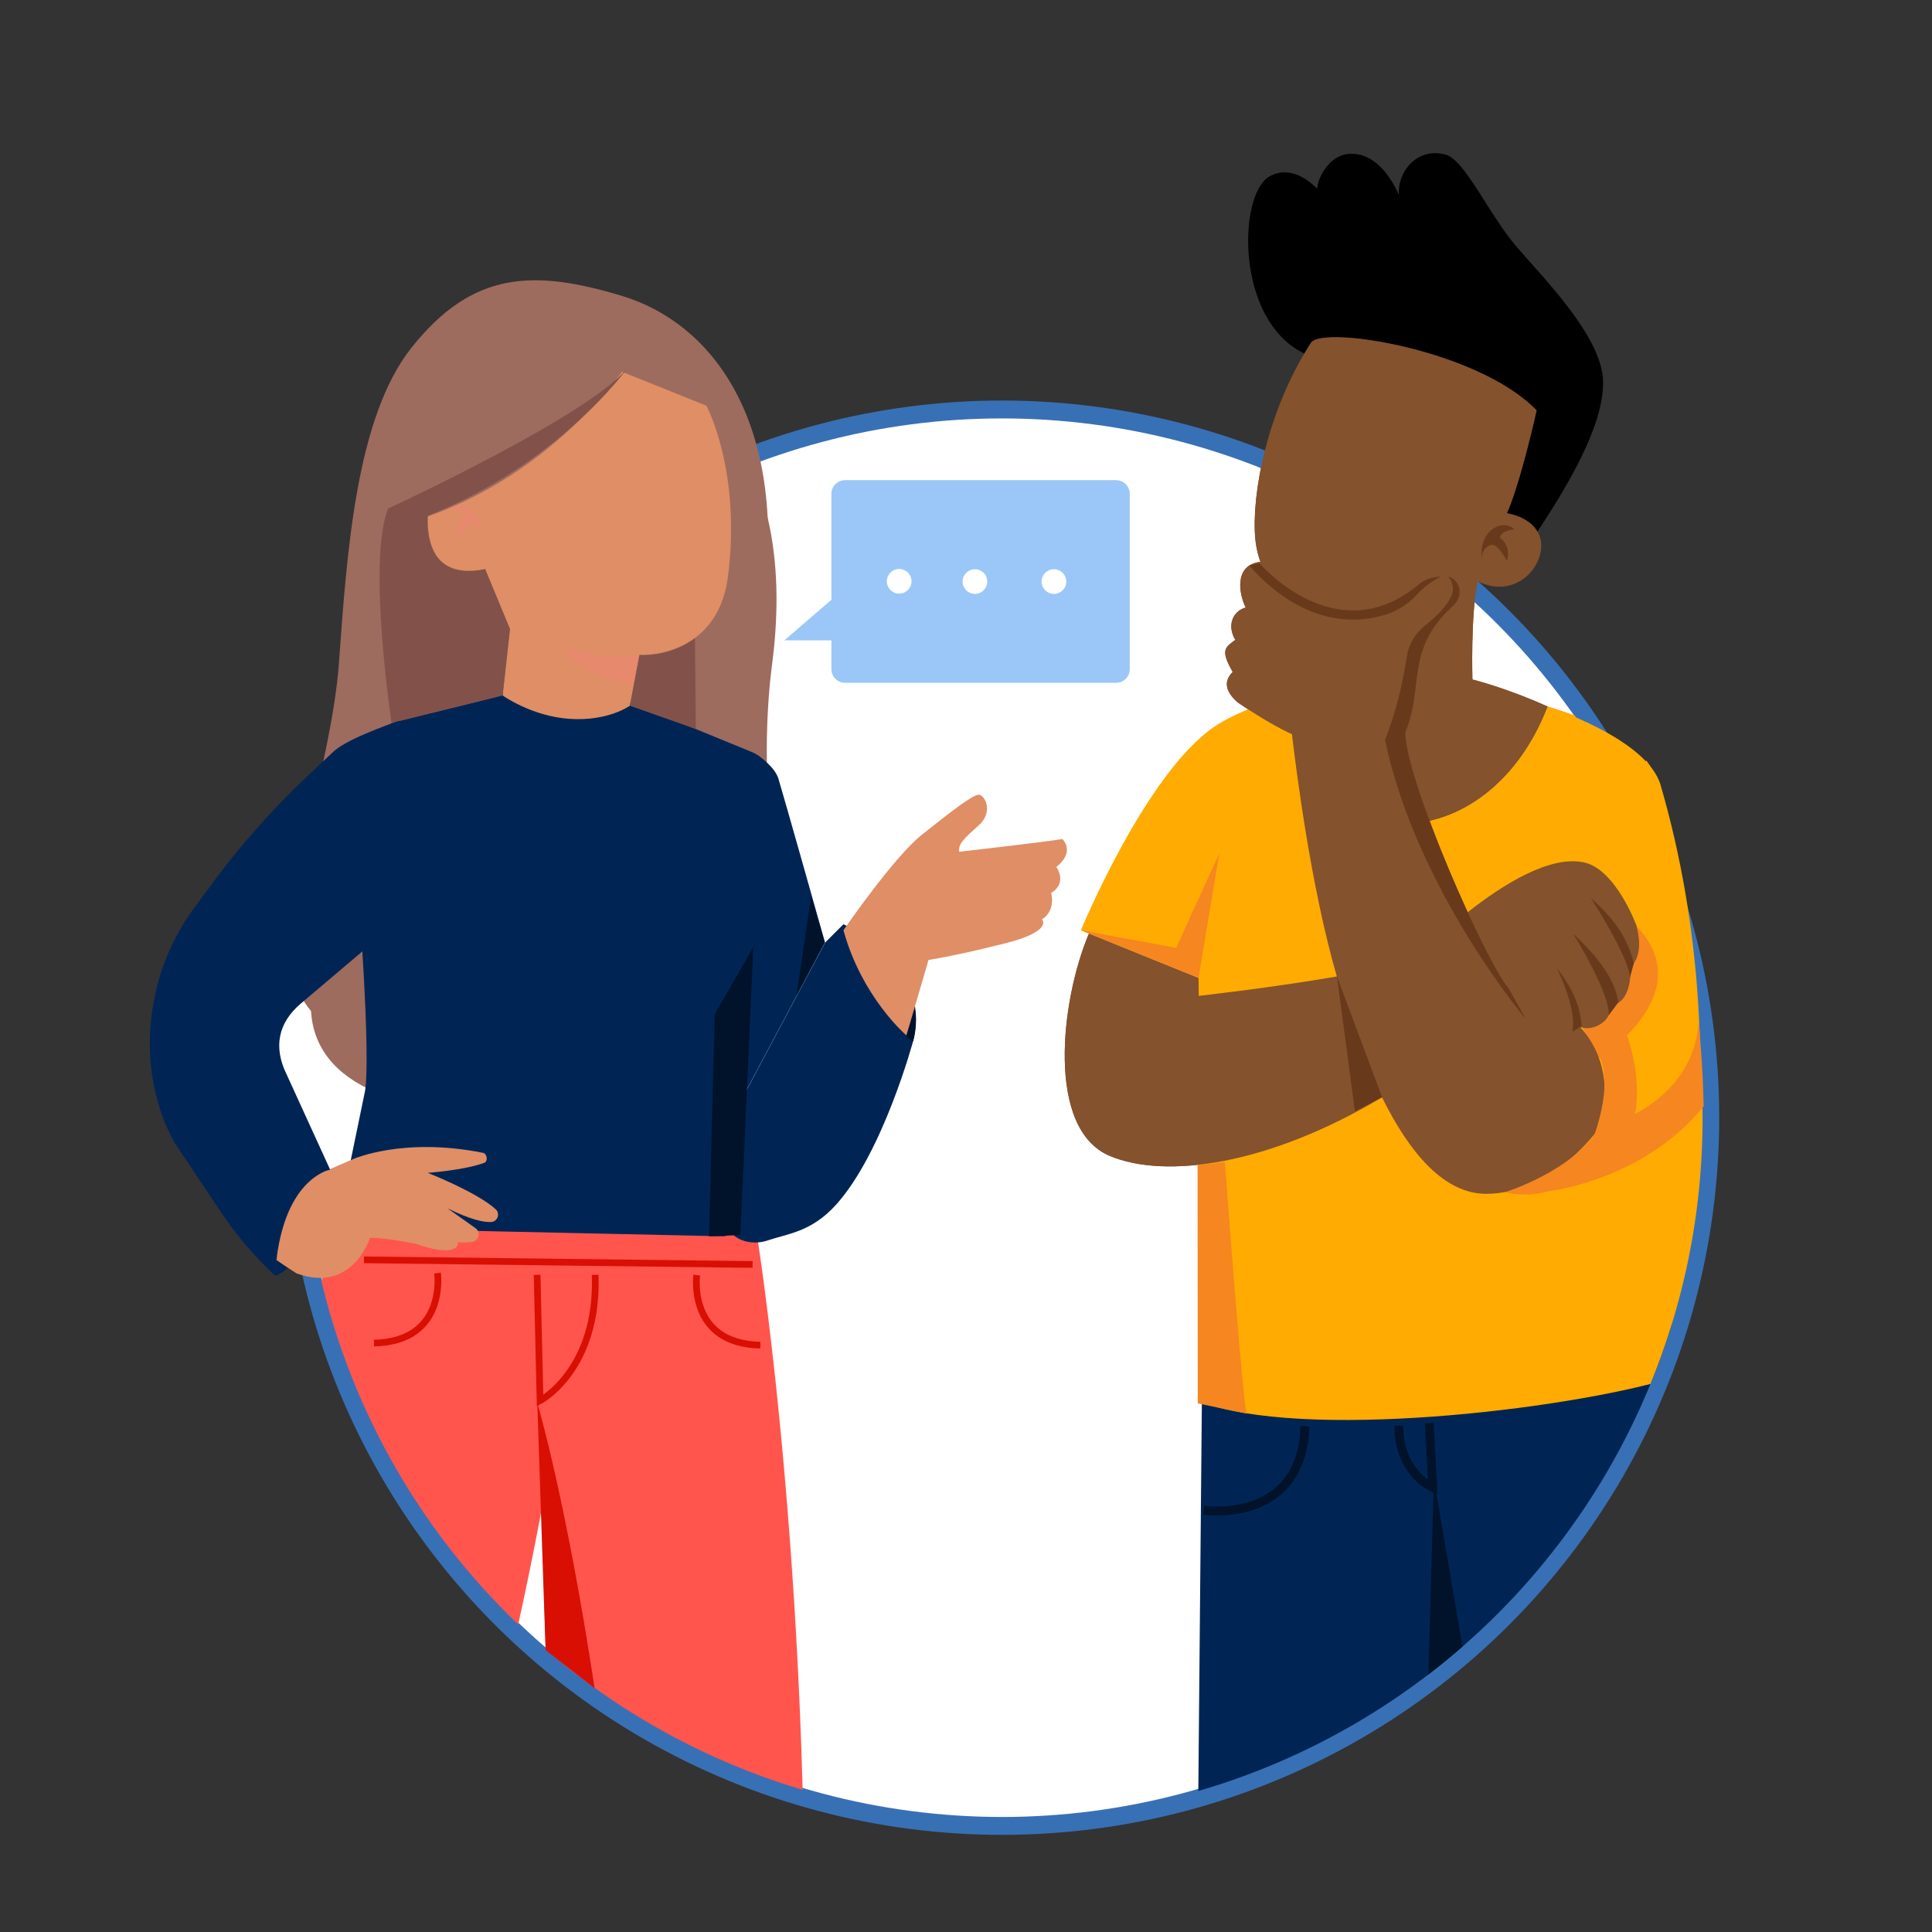 <?xml version="1.0" encoding="UTF-8"?><svg xmlns="http://www.w3.org/2000/svg" xmlns:xlink="http://www.w3.org/1999/xlink" viewBox="0 0 216 216"><rect x="0" y="0" width="216" height="216" fill="#333333" stroke="none"/><defs><style>.cls-1,.cls-2,.cls-3,.cls-4,.cls-5,.cls-6,.cls-7,.cls-8,.cls-9,.cls-10,.cls-11,.cls-12,.cls-13,.cls-14,.cls-15,.cls-16,.cls-17,.cls-18,.cls-19,.cls-20{stroke-width:0px;}.cls-1,.cls-21{mix-blend-mode:multiply;opacity:.33;}.cls-1,.cls-15{fill:#f4807d;}.cls-2,.cls-22,.cls-23{fill:none;}.cls-24{stroke:#3870b5;stroke-width:2px;}.cls-24,.cls-22,.cls-23{stroke-miterlimit:10;}.cls-24,.cls-13{fill:#fff;}.cls-25{clip-path:url(#clippath-1);}.cls-26{clip-path:url(#clippath-3);}.cls-27{clip-path:url(#clippath-2);}.cls-22{stroke:#d90f03;stroke-width:.75px;}.cls-23{stroke:#00132b;}.cls-3,.cls-4,.cls-5{fill-rule:evenodd;}.cls-3,.cls-18{fill:#683a1b;}.cls-4,.cls-8{fill:#84522d;}.cls-5,.cls-17{fill:#f6861f;}.cls-28{isolation:isolate;}.cls-7{fill:#9ac7f7;}.cls-9{fill:#d90f03;}.cls-10{fill:#e08e65;}.cls-11{fill:#9e6b5f;}.cls-12{fill:#82524a;}.cls-14{fill:#ffab01;}.cls-16{fill:#ff554d;}.cls-19{fill:#00132b;}.cls-20{fill:#002555;}</style><clipPath id="clippath-1"><circle class="cls-2" cx="112.08" cy="125.09" r="78.27"/></clipPath><clipPath id="clippath-2"><polygon class="cls-2" points="38.84 33.22 22.78 79.44 29.84 109.85 37.27 147.87 46.82 149.65 92.6 153.12 124.96 111.55 118.39 75.55 85.3 35.89 57.57 26.65 38.84 33.22"/></clipPath><clipPath id="clippath-3"><polygon class="cls-2" points="199.26 131.5 179.89 128.05 174.04 138.23 142.08 134.79 108.49 133.75 113.69 28.82 145.69 11.85 176.51 18.09 199.26 131.5"/></clipPath></defs><g class="cls-28"><g id="Layer_1"><circle class="cls-24" cx="112.03" cy="124.96" r="79.18"/><rect class="cls-13" x="26.03" y="105.36" width="18.96" height="30.58"/><path class="cls-7" d="m87.68,71.6l5.27-4.54v-11.84c0-.85.69-1.54,1.54-1.54h30.28c.85,0,1.54.69,1.54,1.54v19.58c0,.85-.69,1.54-1.54,1.54h-30.28c-.85,0-1.54-.69-1.54-1.54v-3.21s-5.27,0-5.27,0Z"/><path class="cls-13" d="m116.45,65.02c0-.76.62-1.38,1.38-1.38s1.38.62,1.38,1.38c0,.76-.62,1.38-1.38,1.38s-1.38-.62-1.38-1.38Z"/><path class="cls-13" d="m107.62,65.02c0-.76.62-1.38,1.38-1.38s1.38.62,1.38,1.38c0,.76-.62,1.38-1.38,1.38s-1.38-.62-1.38-1.38Z"/><path class="cls-13" d="m99.15,64.99c0-.76.62-1.38,1.38-1.38s1.38.62,1.38,1.38-.62,1.38-1.38,1.38-1.38-.62-1.38-1.38Z"/><g class="cls-25"><path class="cls-11" d="m34.8,113.4c-.75-8.17,4.4-22.28,5.16-32.79.87-12.1,1.87-26.84,7.91-34.45,6.69-8.43,13.35-8.58,23.01-5.66,9.66,2.92,18.07,13.48,15.45,33.68-1.76,13.6,1.22,22.82-2.11,36.61-3.33,13.8-47.79,20.3-49.42,2.61Z"/><path class="cls-16" d="m84.78,139.08s6.37,40.41,4.98,91.76c0,0,2.92,2.26,2.72,5.31-.2,3.05-3.12,3.85-4.11,3.85l-25.35-.53s-2.19-1.06-2.45-3.38c-.27-2.32,1.86-3.85,1.86-3.85l-1.88-63.43s-4.22,22.82-7.51,30.59c-3.28,7.76-23.14,38.28-23.14,38.28H1.75s23.32-41.21,24.52-45.72c1.19-4.51,11.68-59.1,11.68-59.1l47.24-8.1s-1.67,8.33-.4,14.33Z"/><path class="cls-10" d="m79.56,46.86s3.94,7.24,2.43,19.17c-1.17,9.26-9.94,8.81-9.94,8.81l-1.07,5.69s-2.43,1.76-6.74,1.47c-4.31-.29-7.54-2.63-7.54-2.63l.83-7.45-2.79-6.73s-6.59,2.35-6.43-6c0,0-1.61-7.25,5.36-10.67,6.97-3.42,11.03-7.63,11.03-7.63l14.86,5.97Z"/><path class="cls-1" d="m72.05,74.83s-4.28.74-8.67-1.05c0,0,1.07,3.17,8.03,4.46l.64-3.41Z"/><path class="cls-11" d="m72.23,46.83s-8.04,13.26-24.12,18.25l1.74-11.3,16.08-9.56,6.3,2.61Z"/><polygon class="cls-20" points="134.42 151.36 133.93 204.99 169.08 198.33 202 160.97 191.27 147.66 134.42 151.36"/><path class="cls-6" d="m179.22,42.56c.2,5.7-5.53,14.13-7.96,17.82h-.01c-.56-.89-1.65-1.63-3.36-1.96,1.14-2.43,3.25-9.58,3.89-12.54-6.6-6.82-23.98-9.52-25.23-7.55-.26.39-.49.79-.73,1.19-7.73-3.69-7.42-17.8-3.89-19.8,1.56-.89,3.5-.47,5.33,1.37.08-1.3,1.4-3.71,3.49-3.88,2.36-.21,4.32,1.62,5.67,4.61-.28-2.32,1.81-5.41,5.16-4.55,2.17.55,4.83,6.6,7.84,10.15,3.02,3.57,9.62,10.08,9.81,15.15Z"/><path class="cls-8" d="m145.82,39.52c-4.76,8.08-6.07,17.44-5.37,21.52.93,5.47,5.99,8.9,10.85,8.9.09,2.25-.08,5.96-.08,5.96,0,0-2.58.52-5.75,1.43-1.02,18.76,20.5,20.06,27.57,1.67-4.65-2.11-8.42-3.03-8.42-3.03,0,0-.22-7.33.6-10.98,4.81,2.4,8.43-2.88,6.62-5.65-.56-.9-1.65-1.64-3.36-1.97,1.14-2.43,2.67-8.53,3.32-11.49-6.6-6.82-23.98-9.52-25.23-7.55-.26.39-.49.79-.73,1.19Z"/><path class="cls-14" d="m186.42,154.21c-11.51,3.38-40.8,6.92-52.49,2.43l.05-47.35-13.12-5.28s7.21-17.5,14.91-22.75c2.38-1.63,6.37-3,9.7-3.94-1.02,18.76,20.5,20.06,27.57,1.67,0,0,12.57,3.55,13.89,8.37,8.92,32.66-.49,66.85-.49,66.85Z"/><path class="cls-4" d="m183,103.59s-2.32-6.46-5.98-7.19c-3.77-.75-8.92,2.43-12.93,5.59-3.3-7.18-6.94-16.65-6.99-20.11,2.14-5.04-.04-9.24,5.27-14.08,2.46-2.24-1.09-5.56-4.41-1.78-2.52,2.87-6.7,2.81-8.99,2.34-4.56-.93-7.08-4.24-8.03-5.55-3.05.34-2.4,3.67-1.67,5.11-1.46.42-2.12,2.02-1.16,3.62-1.17.87-1.69,1.13-.29,3.59-1.13,1.1-.7,2.3.54,3.39,0,0,3.62,2.49,6.08,3.56.44,3.7,2.08,16.96,5.02,27.09-7.11,1.24-15.44,2.17-15.44,2.17l-.03-2-12.25-4.96c-3.17,7.5-4.8,21.85,2.33,24.85,6.28,2.64,17.83.99,30.44-6.55,3.11,6.29,6.97,10.78,11.63,10.79,7.59,0,12.57-7.27,12.57-7.27,1.38-4.14.74-8.23-1.96-11.28,0-.03,0-.06-.02-.08,1.55.55,3.81-.97,3.19-2.6,1.35.38,2.51-1.41,2.35-4.05,1-1.01,1.24-2.53.71-4.59Z"/><path class="cls-3" d="m176.82,114.73c-.13-2.43-1.22-4.53-2.75-6.48,0,0,2.28,4.58,1.72,7.09l1.03-.62Z"/><path class="cls-3" d="m180.95,112.05c-.54-3.11-2.93-5.65-5.08-7.68,0,0,4.17,6.68,3.99,9.14l1.09-1.47Z"/><path class="cls-3" d="m182.66,107.72c-.74-3.12-2.51-5.3-4.82-7.34,0,0,4.25,6.52,4.39,8.91l.43-1.57Z"/><path class="cls-3" d="m161.94,64.45c1.31.49,1.82,2.09.44,3.35-5.31,4.84-3.14,9.04-5.27,14.08.06,5.42,9,25.67,11.56,28.62l1.93,3.45s-12.18-14.38-15.76-31.23c0,0,1.57-3.55,2.44-9.32.21-1.4.99-2.64,2.1-3.52.97-.77,2.44-2.06,2.95-3.41.19-.5.09-.87-.02-1.4l-.37-.62Z"/><path class="cls-3" d="m140.8,62.96s8.59,10.11,17.83,2.37c.67-.56,1.54-.85,2.41-.85,0,0,.02,0,.03,0,0,0-1.48.69-2.56,1.9-.62.69-1.64,1.58-2.95,2.1-4.03,1.59-10.18,1.25-15.88-5.24l1.12-.28Z"/><polygon class="cls-18" points="154.52 122.67 149.47 109.16 151.48 124.23 154.52 122.67"/><polygon class="cls-19" points="160.31 165.31 159.67 187.95 163.53 184.26 160.31 165.31"/></g><g class="cls-27"><path class="cls-11" d="m32.6,107.77c-.77-8.36,4.51-22.82,5.29-33.59.89-12.4,1.92-27.5,8.1-35.29,6.85-8.63,13.68-8.79,23.57-5.8,9.89,2.99,18.51,13.81,15.83,34.5-1.8,13.94,1.25,23.37-2.16,37.51-3.42,14.13-48.95,20.79-50.62,2.67Z"/><path class="cls-16" d="m84.18,141.35s6.35,40.27,4.96,91.45c0,0,2.91,2.25,2.71,5.29-.2,3.04-3.11,3.84-4.1,3.84l-25.26-.53s-2.18-1.06-2.45-3.37c-.26-2.31,1.85-3.84,1.85-3.84l-1.87-63.21s-4.21,22.75-7.48,30.48c-3.27,7.74-23.06,38.15-23.06,38.15H1.44s26.54-41.39,27.73-45.89c1.19-4.5,10.98-62.88,10.98-62.88l44.43-3.77s-1.24,7.11-.4,14.28Z"/><path class="cls-20" d="m94.3,103.33l-2.05,2.05-10.65,20-.5,6.35.27,5.07c.16,1.83,2.66,2.5,4.4,1.9,2.29-.78,4.94-.94,7.72-4.03,5.26-5.85,8.61-18.31,8.61-18.31,0,0,2.71-7.98-7.8-13.03Z"/><path class="cls-20" d="m84.73,84.44s1.86,1.24,2.29,2.59c.43,1.36,5.22,18.35,5.22,18.35l-10.65,20-.98-.6,4.11-40.35Z"/><path class="cls-20" d="m69.92,78.28l14.19,5.82c1.16.48,1.92,1.6,1.92,2.86v6.88s-3.5,37-3.5,37c0,0,2.08,1.96,1.59,4.44-.5,2.48-3.17,2.94-3.17,2.94l-40.96-.89s-1.7-.2-1.76-2.84c-.07-2.64,0,0,0,0l2.51-12.17c.69-2.59-.26-16.98-.49-19.65l4.17-22.14s7.23-2.67,14.17-3.47l11.33,1.23Z"/><path class="cls-20" d="m58.59,77.05l11.33,1.23,5.24,2.15c-1.02,4.16-4.12,14.96-9.82,20.03,0,0-7.98-15.27-14.13-22.12,2.66-.56,5.29-1.05,7.38-1.29Z"/><path class="cls-10" d="m94.3,104s5.61-8.17,8.77-10.68c3.16-2.51,5.67-4.47,6.35-4.47s1.7,1.91,0,3.43c-1.7,1.52-2.28,2.06-2.19,2.95,0,0,10.15-1.16,11.54-1.43,0,0,1.52,1.39-.67,3.13,0,0,1.3,1.74-.58,2.91,0,0,.58,1.92-1.03,2.95,0,0,1.54,1.46-5.33,2.97,0,0-3.13.83-7.35,1.57l-2.47,8.43s-4.98-4.24-7.04-11.76Z"/><path class="cls-10" d="m78.97,45.35s3.93,7.22,2.42,19.1c-1.17,9.23-9.9,8.78-9.9,8.78l-1.07,5.67s-2.42,1.76-6.72,1.47c-4.29-.29-7.51-2.62-7.51-2.62l.82-7.42-2.78-6.71s-6.56,2.34-6.41-5.98c0,0-1.6-7.23,5.34-10.63,6.95-3.41,10.99-7.61,10.99-7.61l14.81,5.95Z"/><path class="cls-1" d="m71.49,73.23s-4.27.74-8.64-1.05c0,0,1.07,3.16,8,4.44l.64-3.39Z"/><path class="cls-11" d="m70.94,39.57s-8.24,13.58-24.71,18.7l1.78-11.58,16.47-9.79,6.46,2.67Z"/></g><path class="cls-12" d="m70.16,41.14s-8.13,11.42-23.93,17.14c0,0,.55,14.39,3.46,20.65l-5.92,1.81s-2.72-17.91-.39-23.88c0,0,22.41-10.33,26.78-15.72Z"/><path class="cls-12" d="m47.83,57.64s-.92,7.51,6.41,5.98l2.78,6.71-.82,7.42-12.43,3.07.35-9.27v-12.23l2.62-2.47,1.1.79Z"/><path class="cls-12" d="m71.49,73.23l-1.07,5.67,7.38,2.61-.1-10.16s-2.49,2.07-6.21,1.88Z"/><path class="cls-22" d="m60.05,142.53l.33,14.07s6.54-3.45,6.16-14.07"/><path class="cls-9" d="m60.08,156.87s3.16,10.57,6.4,31.88l-5.48-4.26-.21-6.11-.72-21.52Z"/><path class="cls-22" d="m77.9,142.56s-1.07,7.65,7.11,7.83"/><line class="cls-22" x1="40.69" y1="140.85" x2="84.14" y2="141.37"/><g class="cls-26"><path class="cls-6" d="m179.22,42.56c.2,5.7-5.53,14.13-7.96,17.82h-.01c-.56-.89-1.65-1.63-3.36-1.96,1.14-2.43,3.25-9.58,3.89-12.54-6.6-6.82-23.98-9.52-25.23-7.55-.26.39-.49.79-.73,1.19-7.73-3.69-7.42-17.8-3.89-19.8,1.56-.89,3.5-.47,5.33,1.37.08-1.3,1.4-3.71,3.49-3.88,2.36-.21,4.32,1.62,5.67,4.61-.28-2.32,1.81-5.41,5.16-4.55,2.17.55,4.83,6.6,7.84,10.15,3.02,3.57,9.62,10.08,9.81,15.15Z"/><path class="cls-8" d="m145.82,39.52c-4.76,8.08-6.07,17.44-5.37,21.52.93,5.47,5.99,8.9,10.85,8.9.09,2.25-.08,5.96-.08,5.96,0,0-2.58.52-5.75,1.43-1.02,18.76,20.5,20.06,27.57,1.67-4.65-2.11-8.42-3.03-8.42-3.03,0,0-.22-7.33.6-10.98,4.81,2.4,8.43-2.88,6.62-5.65-.56-.9-1.65-1.64-3.36-1.97,1.14-2.43,2.67-8.53,3.32-11.49-6.6-6.82-23.98-9.52-25.23-7.55-.26.39-.49.79-.73,1.19Z"/><path class="cls-14" d="m186.53,149.72c-11.51,3.38-40.41,6.12-52.11,1.64l-.44-42.07-13.12-5.28s7.21-17.5,14.91-22.75c2.38-1.63,6.37-3,9.7-3.94-1.02,18.76,20.5,20.06,27.57,1.67,0,0,11.1,3.59,12.61,8.76,9.48,32.5.9,61.96.9,61.96Z"/><path class="cls-5" d="m178.76,118.32s11.41-7.16,4.24-14.74l-6.03,7.24-.14,3.9,1.93,3.6Z"/><path class="cls-4" d="m183,103.59s-2.32-6.46-5.98-7.19c-3.77-.75-8.92,2.43-12.93,5.59-3.3-7.18-6.94-16.65-6.99-20.11,2.14-5.04-.04-9.24,5.27-14.08,2.46-2.24-1.09-5.56-4.41-1.78-2.52,2.87-6.7,2.81-8.99,2.34-4.56-.93-7.08-4.24-8.03-5.55-3.05.34-2.4,3.67-1.67,5.11-1.46.42-2.12,2.02-1.16,3.62-1.17.87-1.69,1.13-.29,3.59-1.13,1.1-.7,2.3.54,3.39,0,0,3.62,2.49,6.08,3.56.44,3.7,2.08,16.96,5.02,27.09-7.11,1.24-15.44,2.17-15.44,2.17l-.03-2-12.25-4.96c-3.17,7.5-4.8,21.85,2.33,24.85,6.28,2.64,17.83.99,30.44-6.55,3.11,6.29,6.97,10.78,11.63,10.79,7.59,0,12.57-7.27,12.57-7.27,1.38-4.14.74-8.23-1.96-11.28,0-.03,0-.06-.02-.08,1.55.55,3.81-.97,3.19-2.6,1.35.38,2.51-1.41,2.35-4.05,1-1.01,1.24-2.53.71-4.59Z"/><path class="cls-3" d="m176.82,114.73c-.13-2.43-1.22-4.53-2.75-6.48,0,0,2.28,4.58,1.72,7.09l1.03-.62Z"/><path class="cls-3" d="m180.95,112.05c-.54-3.11-2.93-5.65-5.08-7.68,0,0,4.17,6.68,3.99,9.14l1.09-1.47Z"/><path class="cls-3" d="m182.66,107.72c-.74-3.12-2.51-5.3-4.82-7.34,0,0,4.25,6.52,4.39,8.91l.43-1.57Z"/><path class="cls-3" d="m161.94,64.45c1.31.49,1.82,2.09.44,3.35-5.31,4.84-3.14,9.04-5.27,14.08.06,5.42,9,25.67,11.56,28.62l1.93,3.45s-12.18-14.38-15.76-31.23c0,0,1.57-3.55,2.44-9.32.21-1.4.99-2.64,2.1-3.52.97-.77,2.44-2.06,2.95-3.41.19-.5.09-.87-.02-1.4l-.37-.62Z"/><path class="cls-3" d="m140.8,62.96s8.59,10.11,17.83,2.37c.67-.56,1.54-.85,2.41-.85,0,0,.02,0,.03,0,0,0-1.48.69-2.56,1.9-.62.69-1.64,1.58-2.95,2.1-4.03,1.59-10.18,1.25-15.88-5.24l1.12-.28Z"/><polygon class="cls-18" points="154.52 122.67 149.47 109.16 151.48 124.23 154.52 122.67"/></g><path class="cls-22" d="m48.92,142.33s1.07,7.65-7.11,7.83"/><path class="cls-23" d="m134.57,168.86s11.02,1.59,11.32-9.41"/><path class="cls-23" d="m159.79,159.11l.39,7.19s-3.79-1.57-3.79-6.92"/><polygon class="cls-17" points="134 109.33 136.31 95.43 130.7 107.71 134 109.33"/><path class="cls-5" d="m178.72,126.19s-.8,1.68-1.58,3.35c-1.01,2.14-3.04,3.65-5.39,3.93-1.1.13-2.3.12-3.47-.19,0,0,7.45-2.29,10.44-7.08Z"/><path class="cls-14" d="m176.31,131.36l12.21-8.56s.12-32.13-4.46-37.77l-2.29,4.05,5.81,17.62-3.52,11.45-7.75,13.21Z"/><path class="cls-5" d="m190.47,123.7s-.04-2.73-.25-5.64l-.32-4.41s.74,9.03-11.17,12.53c0,0-2.23,5.32-6,7.06,0,0,10.84-1.06,17.74-9.55Z"/><path class="cls-5" d="m181.58,114.86s3.15,7.35.12,12.96l-3.85.12s3.03-7,.58-10.51l3.15-2.57Z"/><polygon class="cls-5" points="120.86 104.01 134 109.33 133.24 106.29 120.86 104.01"/><path class="cls-5" d="m136.94,129.92s1.95,26.54,2.44,28.12l-5.47-1.14-.02-26.62,3.05-.37Z"/><path class="cls-19" d="m102.27,112.78l-.95,3.09.75.6s.56-2.11.21-3.69Z"/><polygon class="cls-19" points="92.2 105.34 89.05 111.3 90.68 100.21 92.2 105.34"/><polygon class="cls-19" points="82.78 138.08 79.27 138.22 79.9 113.39 84.22 105.88 82.78 138.08"/><path class="cls-10" d="m34.5,131.74l4.98-2.15s5.57-2.5,14.53-.7c.45.09.57.95.14,1.11-.94.35-2.78.82-6.32,1.13,0,0,5.51,2.16,7.59,4.07.53.49.21,1.38-.51,1.42-.84.05-2.3-.26-4.88-1.53l3.13,2.22c.59.42.42,1.35-.28,1.51-.4.09-.95.13-1.7.05,0,0,.44,1.94-4.75.18,0,0-3.66-.74-5.07-.65,0,0-1.92,6.24-8.2,3.97l-2.09-1.36-3.78-2.47,3.41-8.21,3.82,1.4Z"/><path class="cls-20" d="m36.89,130.78s-5.48.94-6.14,11.83h0c-2.26-2.08-4.26-4.43-5.97-6.98l-5.33-7.97c-4.44-8.19-3.28-19.08,2.6-26.61l1.49-2.03c3.24-4.42,6.88-8.53,10.87-12.29l2.63-2.47c1.52-1.62,6.18-3.1,7.62-3.75h0l-.55,22.81-10.48,8.88c-2.56,2.17-3.07,4.9-1.59,7.91l4.87,10.66Z"/><path class="cls-18" d="m169.33,59.19s-1.46.04-1.65.93c0,0,1.3.78.8,2.59,0,0-.97-1.88-1.7-1.79-.73.09-1.15.89-1.14,1.48,0,0-.25-2.21,1.22-3.24,1.47-1.03,2.47.04,2.47.04Z"/><g class="cls-21"><path class="cls-15" d="m50.22,56.93s1.46.04,1.65.93c0,0-1.3.78-.8,2.59,0,0,.97-1.88,1.7-1.79.73.09,1.15.89,1.14,1.48,0,0,.25-2.21-1.22-3.24-1.47-1.03-2.47.04-2.47.04Z"/></g><path class="cls-20" d="m30.75,142.62s.61-.09,1.38-.86c0,0,.32.2-1.2-.87,0,0,.11-1.96-.17,1.73Z"/><polygon class="cls-12" points="43.75 80.47 43.77 80.82 56.2 77.75 43.75 80.47"/></g></g></svg>